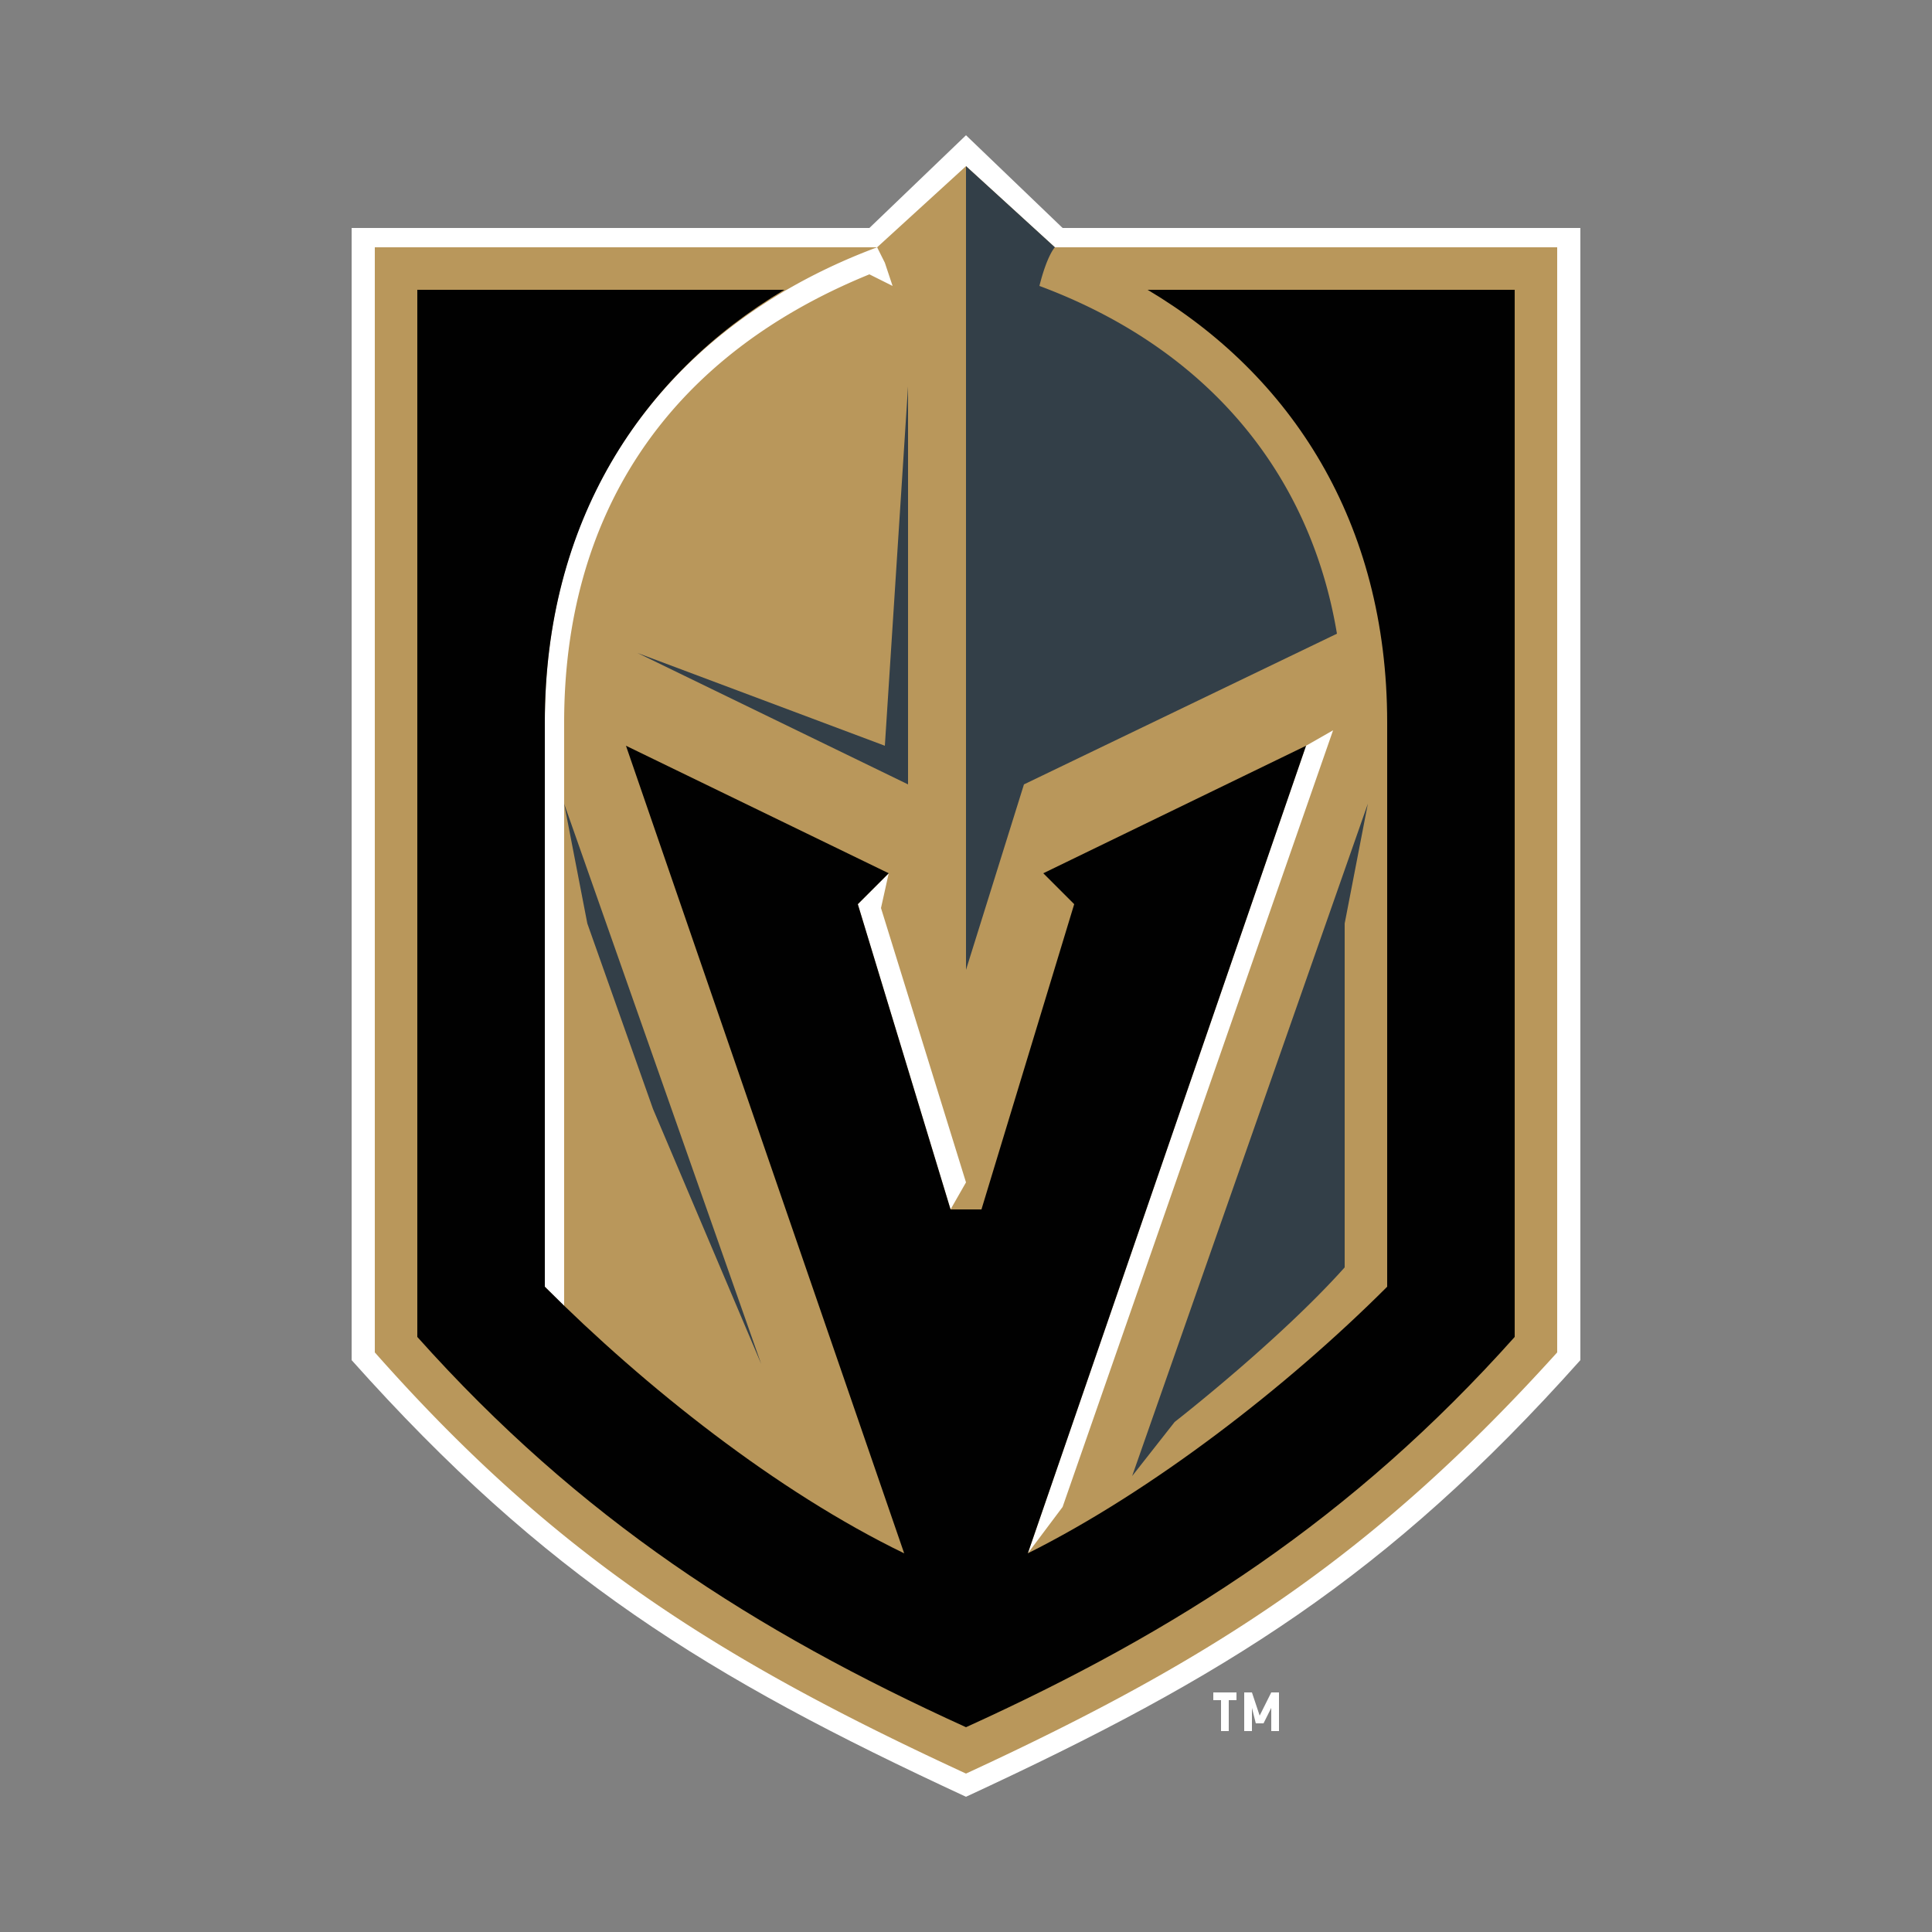 <svg xmlns="http://www.w3.org/2000/svg" width="500" height="500"><rect width="100%" height="100%" fill="#808080" stroke="none"/><path fill="none" d="M0 0h500v500H0z"/><path fill="#FFF" d="M318 440v8h-2v-8h-2v-2h6v2h-2zm11 8v-6l-2 4h-2l-1-4v6h-2v-10h2l2 6 3-6h2v10h-2zM275 59l-25-24-25 24H91v293c50 56 92 82 159 113 67-31 109-57 159-113V59H275z"/><path fill="#B9975B" d="m273 64-23-21-23 21H97v286c46 52 88 79 153 109 65-30 106-57 153-109V64H273zM146 187v151a333 333 0 0 1-5-5V187c0-62 35-104 86-123l2 4 2 6-6-3c-54 22-79 64-79 116zm100 126-24-79 8-8-2 9 22 71-4 7zm29 77-9 12 72-209 7-4-70 201z"/><path fill="#010101" d="M392 75v271c-42 47-87 76-142 101-55-25-100-54-142-101V75h95c-37 22-62 60-62 112v146c26 26 60 53 93 69l-72-209 68 33-8 8 24 79h8l24-79-8-8 68-33-72 209c32-16 67-43 93-69V187c0-52-25-90-62-112h95z"/><path fill="#333F48" d="M269 74c2-8 4-10 4-10a62854 62854 0 0 0-23-21v208l15-48 81-39c-7-42-34-74-77-90zm85 134-61 174 11-14s27-21 44-40v-89l6-31zm-208 0 51 145-28-66-17-48-6-31zm83-15-64-24 70 34V100l-6 93z"/></svg>